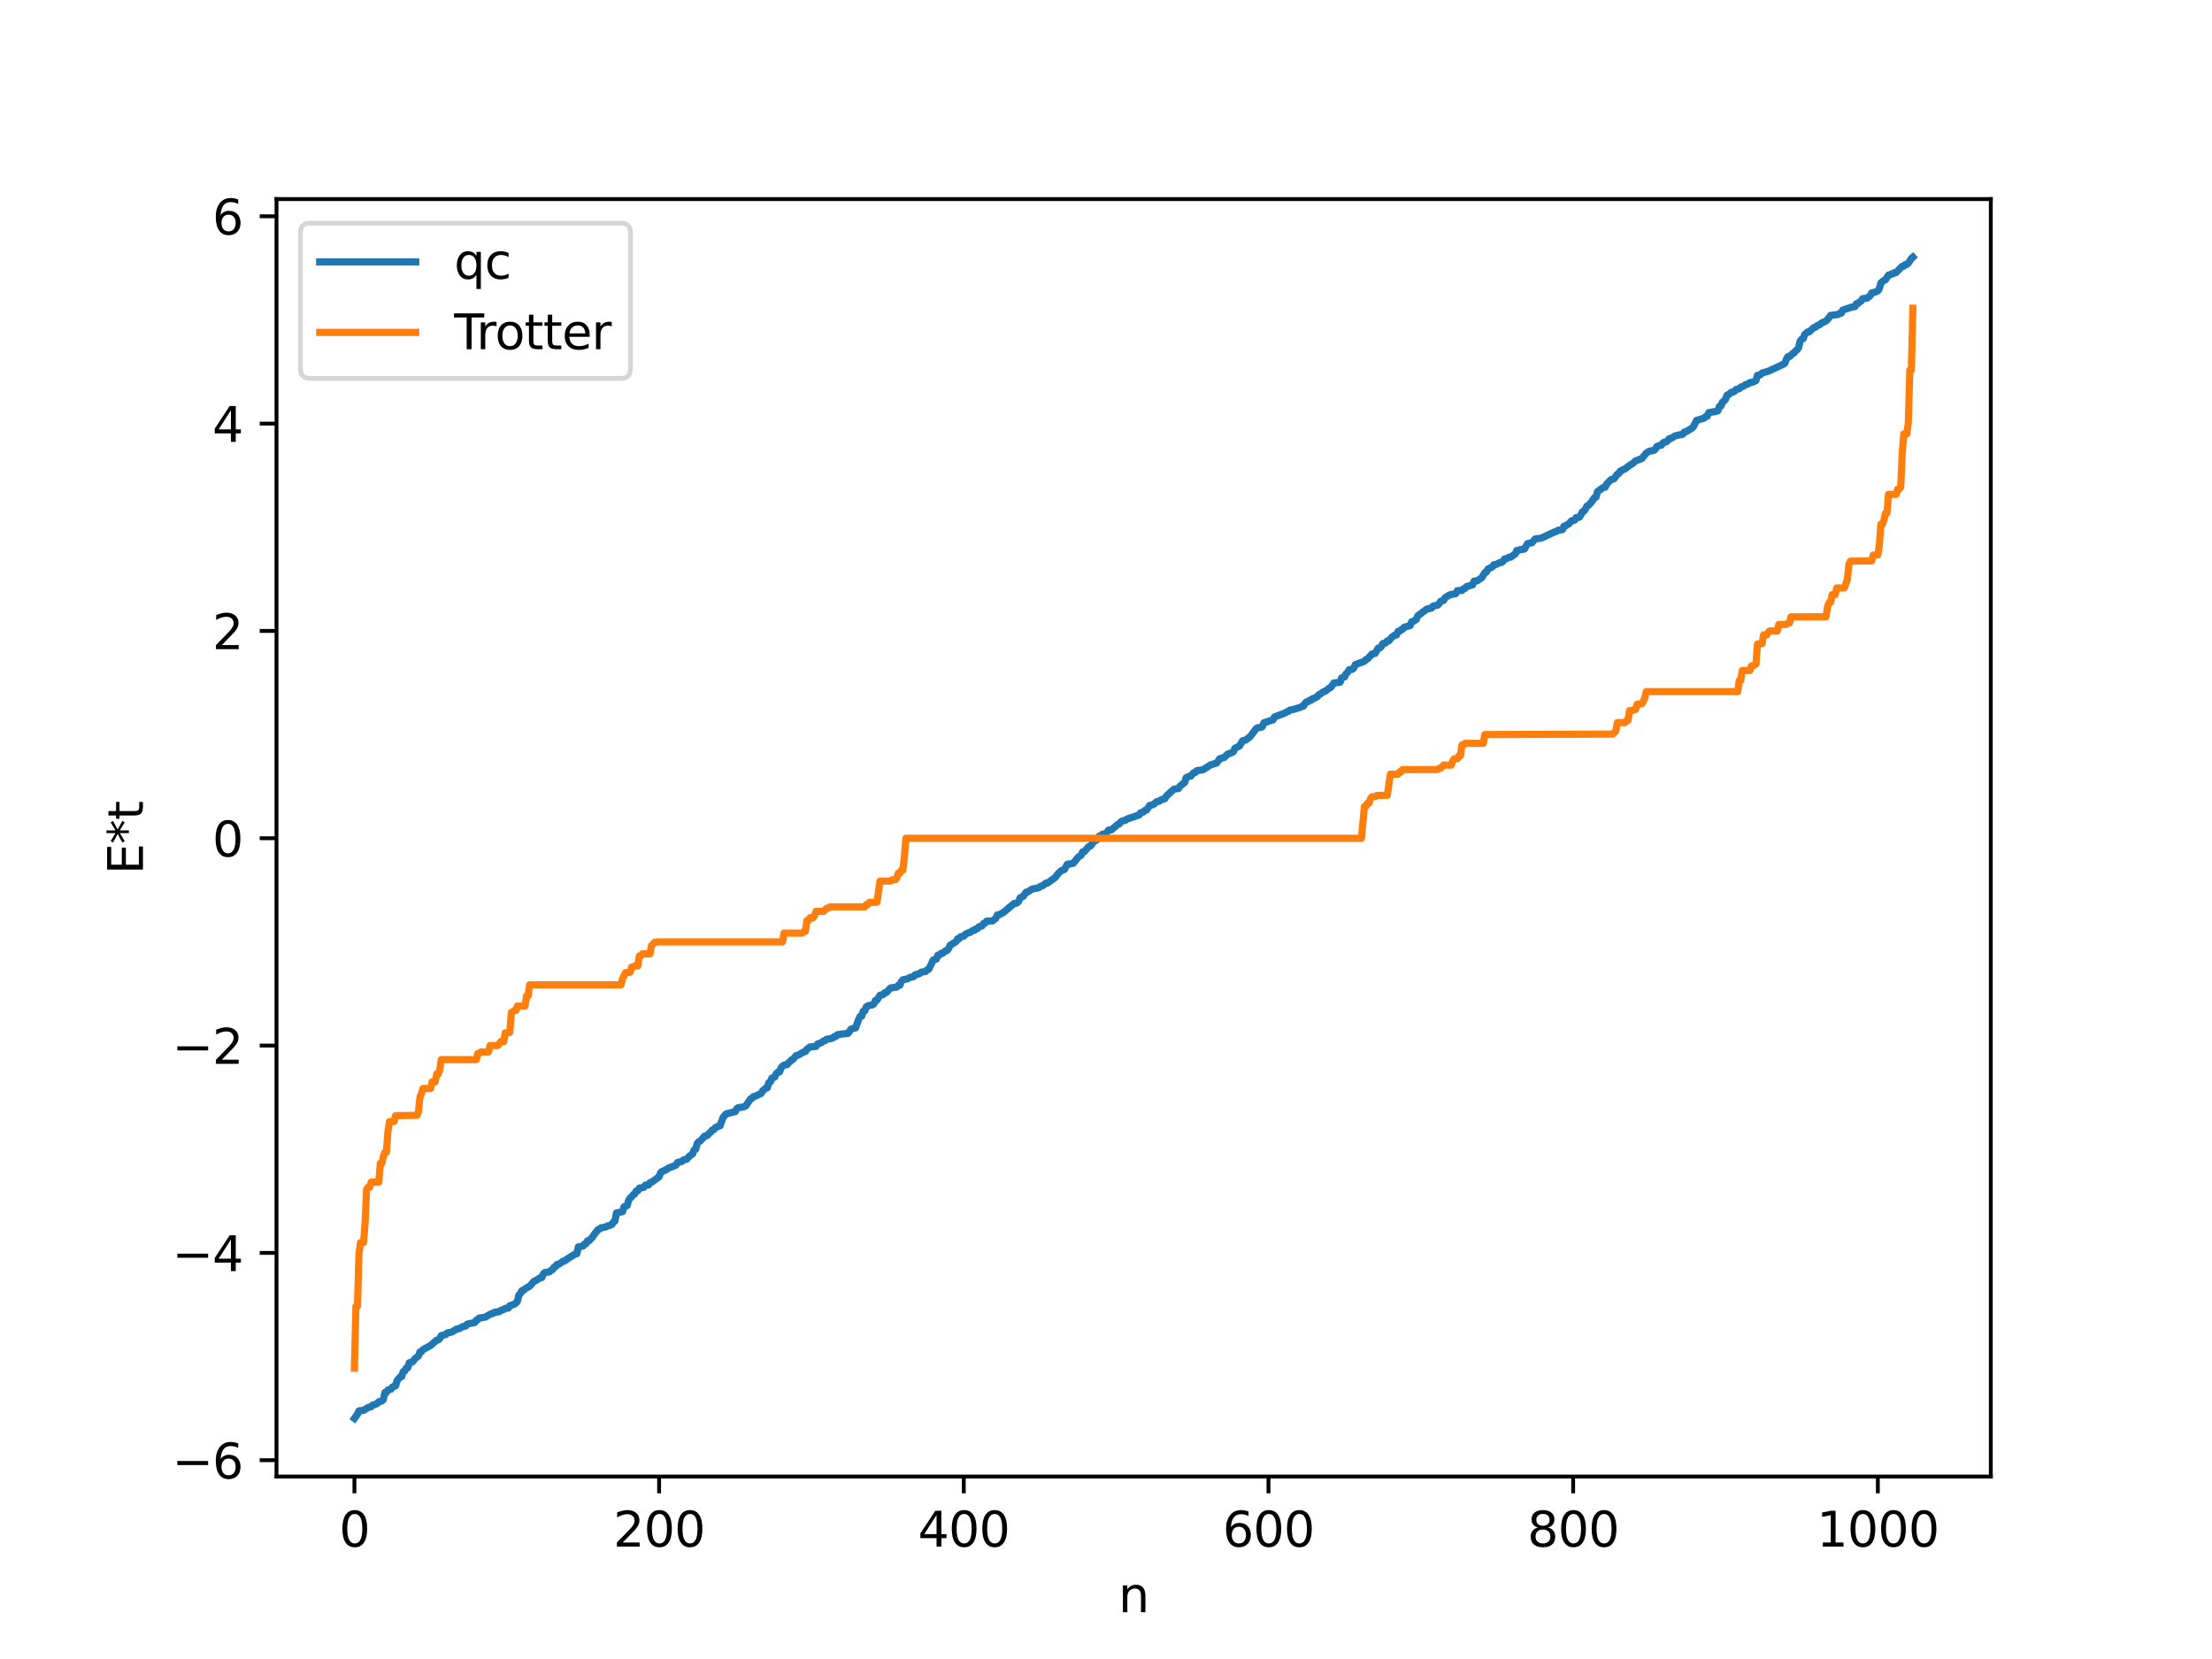 <?xml version="1.0" encoding="utf-8" standalone="no"?>
<!DOCTYPE svg PUBLIC "-//W3C//DTD SVG 1.1//EN"
  "http://www.w3.org/Graphics/SVG/1.1/DTD/svg11.dtd">
<svg xmlns:xlink="http://www.w3.org/1999/xlink" width="460.8pt" height="345.6pt" viewBox="0 0 460.8 345.6" xmlns="http://www.w3.org/2000/svg" version="1.1">
 <defs>
  <style type="text/css">*{stroke-linejoin: round; stroke-linecap: butt}</style>
 </defs>
 <g id="figure_1">
  <g id="patch_1">
   <path d="M 0 345.6 
L 460.8 345.6 
L 460.8 0 
L 0 0 
z
" style="fill: #ffffff"/>
  </g>
  <g id="axes_1">
   <g id="patch_2">
    <path d="M 57.6 307.584 
L 414.72 307.584 
L 414.72 41.472 
L 57.6 41.472 
z
" style="fill: #ffffff"/>
   </g>
   <g id="matplotlib.axis_1">
    <g id="xtick_1">
     <g id="line2d_1">
      <defs>
       <path id="mdffde8fdc3" d="M 0 0 
L 0 3.5 
" style="stroke: #000000; stroke-width: 0.8"/>
      </defs>
      <g>
       <use xlink:href="#mdffde8fdc3" x="73.833" y="307.584" style="stroke: #000000; stroke-width: 0.8"/>
      </g>
     </g>
     <g id="text_1">
      <!-- 0 -->
      <g transform="translate(70.651 322.182) scale(0.1 -0.1)">
       <defs>
        <path id="DejaVuSans-30" d="M 2034 4250 
Q 1547 4250 1301 3770 
Q 1056 3291 1056 2328 
Q 1056 1369 1301 889 
Q 1547 409 2034 409 
Q 2525 409 2770 889 
Q 3016 1369 3016 2328 
Q 3016 3291 2770 3770 
Q 2525 4250 2034 4250 
z
M 2034 4750 
Q 2819 4750 3233 4129 
Q 3647 3509 3647 2328 
Q 3647 1150 3233 529 
Q 2819 -91 2034 -91 
Q 1250 -91 836 529 
Q 422 1150 422 2328 
Q 422 3509 836 4129 
Q 1250 4750 2034 4750 
z
" transform="scale(0.016)"/>
       </defs>
       <use xlink:href="#DejaVuSans-30"/>
      </g>
     </g>
    </g>
    <g id="xtick_2">
     <g id="line2d_2">
      <g>
       <use xlink:href="#mdffde8fdc3" x="137.304" y="307.584" style="stroke: #000000; stroke-width: 0.8"/>
      </g>
     </g>
     <g id="text_2">
      <!-- 200 -->
      <g transform="translate(127.76 322.182) scale(0.1 -0.1)">
       <defs>
        <path id="DejaVuSans-32" d="M 1228 531 
L 3431 531 
L 3431 0 
L 469 0 
L 469 531 
Q 828 903 1448 1529 
Q 2069 2156 2228 2338 
Q 2531 2678 2651 2914 
Q 2772 3150 2772 3378 
Q 2772 3750 2511 3984 
Q 2250 4219 1831 4219 
Q 1534 4219 1204 4116 
Q 875 4013 500 3803 
L 500 4441 
Q 881 4594 1212 4672 
Q 1544 4750 1819 4750 
Q 2544 4750 2975 4387 
Q 3406 4025 3406 3419 
Q 3406 3131 3298 2873 
Q 3191 2616 2906 2266 
Q 2828 2175 2409 1742 
Q 1991 1309 1228 531 
z
" transform="scale(0.016)"/>
       </defs>
       <use xlink:href="#DejaVuSans-32"/>
       <use xlink:href="#DejaVuSans-30" x="63.623"/>
       <use xlink:href="#DejaVuSans-30" x="127.246"/>
      </g>
     </g>
    </g>
    <g id="xtick_3">
     <g id="line2d_3">
      <g>
       <use xlink:href="#mdffde8fdc3" x="200.775" y="307.584" style="stroke: #000000; stroke-width: 0.8"/>
      </g>
     </g>
     <g id="text_3">
      <!-- 400 -->
      <g transform="translate(191.231 322.182) scale(0.1 -0.1)">
       <defs>
        <path id="DejaVuSans-34" d="M 2419 4116 
L 825 1625 
L 2419 1625 
L 2419 4116 
z
M 2253 4666 
L 3047 4666 
L 3047 1625 
L 3713 1625 
L 3713 1100 
L 3047 1100 
L 3047 0 
L 2419 0 
L 2419 1100 
L 313 1100 
L 313 1709 
L 2253 4666 
z
" transform="scale(0.016)"/>
       </defs>
       <use xlink:href="#DejaVuSans-34"/>
       <use xlink:href="#DejaVuSans-30" x="63.623"/>
       <use xlink:href="#DejaVuSans-30" x="127.246"/>
      </g>
     </g>
    </g>
    <g id="xtick_4">
     <g id="line2d_4">
      <g>
       <use xlink:href="#mdffde8fdc3" x="264.246" y="307.584" style="stroke: #000000; stroke-width: 0.8"/>
      </g>
     </g>
     <g id="text_4">
      <!-- 600 -->
      <g transform="translate(254.702 322.182) scale(0.1 -0.1)">
       <defs>
        <path id="DejaVuSans-36" d="M 2113 2584 
Q 1688 2584 1439 2293 
Q 1191 2003 1191 1497 
Q 1191 994 1439 701 
Q 1688 409 2113 409 
Q 2538 409 2786 701 
Q 3034 994 3034 1497 
Q 3034 2003 2786 2293 
Q 2538 2584 2113 2584 
z
M 3366 4563 
L 3366 3988 
Q 3128 4100 2886 4159 
Q 2644 4219 2406 4219 
Q 1781 4219 1451 3797 
Q 1122 3375 1075 2522 
Q 1259 2794 1537 2939 
Q 1816 3084 2150 3084 
Q 2853 3084 3261 2657 
Q 3669 2231 3669 1497 
Q 3669 778 3244 343 
Q 2819 -91 2113 -91 
Q 1303 -91 875 529 
Q 447 1150 447 2328 
Q 447 3434 972 4092 
Q 1497 4750 2381 4750 
Q 2619 4750 2861 4703 
Q 3103 4656 3366 4563 
z
" transform="scale(0.016)"/>
       </defs>
       <use xlink:href="#DejaVuSans-36"/>
       <use xlink:href="#DejaVuSans-30" x="63.623"/>
       <use xlink:href="#DejaVuSans-30" x="127.246"/>
      </g>
     </g>
    </g>
    <g id="xtick_5">
     <g id="line2d_5">
      <g>
       <use xlink:href="#mdffde8fdc3" x="327.717" y="307.584" style="stroke: #000000; stroke-width: 0.8"/>
      </g>
     </g>
     <g id="text_5">
      <!-- 800 -->
      <g transform="translate(318.173 322.182) scale(0.1 -0.1)">
       <defs>
        <path id="DejaVuSans-38" d="M 2034 2216 
Q 1584 2216 1326 1975 
Q 1069 1734 1069 1313 
Q 1069 891 1326 650 
Q 1584 409 2034 409 
Q 2484 409 2743 651 
Q 3003 894 3003 1313 
Q 3003 1734 2745 1975 
Q 2488 2216 2034 2216 
z
M 1403 2484 
Q 997 2584 770 2862 
Q 544 3141 544 3541 
Q 544 4100 942 4425 
Q 1341 4750 2034 4750 
Q 2731 4750 3128 4425 
Q 3525 4100 3525 3541 
Q 3525 3141 3298 2862 
Q 3072 2584 2669 2484 
Q 3125 2378 3379 2068 
Q 3634 1759 3634 1313 
Q 3634 634 3220 271 
Q 2806 -91 2034 -91 
Q 1263 -91 848 271 
Q 434 634 434 1313 
Q 434 1759 690 2068 
Q 947 2378 1403 2484 
z
M 1172 3481 
Q 1172 3119 1398 2916 
Q 1625 2713 2034 2713 
Q 2441 2713 2670 2916 
Q 2900 3119 2900 3481 
Q 2900 3844 2670 4047 
Q 2441 4250 2034 4250 
Q 1625 4250 1398 4047 
Q 1172 3844 1172 3481 
z
" transform="scale(0.016)"/>
       </defs>
       <use xlink:href="#DejaVuSans-38"/>
       <use xlink:href="#DejaVuSans-30" x="63.623"/>
       <use xlink:href="#DejaVuSans-30" x="127.246"/>
      </g>
     </g>
    </g>
    <g id="xtick_6">
     <g id="line2d_6">
      <g>
       <use xlink:href="#mdffde8fdc3" x="391.188" y="307.584" style="stroke: #000000; stroke-width: 0.8"/>
      </g>
     </g>
     <g id="text_6">
      <!-- 1000 -->
      <g transform="translate(378.463 322.182) scale(0.1 -0.1)">
       <defs>
        <path id="DejaVuSans-31" d="M 794 531 
L 1825 531 
L 1825 4091 
L 703 3866 
L 703 4441 
L 1819 4666 
L 2450 4666 
L 2450 531 
L 3481 531 
L 3481 0 
L 794 0 
L 794 531 
z
" transform="scale(0.016)"/>
       </defs>
       <use xlink:href="#DejaVuSans-31"/>
       <use xlink:href="#DejaVuSans-30" x="63.623"/>
       <use xlink:href="#DejaVuSans-30" x="127.246"/>
       <use xlink:href="#DejaVuSans-30" x="190.869"/>
      </g>
     </g>
    </g>
    <g id="text_7">
     <!-- n -->
     <g transform="translate(232.991 335.861) scale(0.1 -0.1)">
      <defs>
       <path id="DejaVuSans-6e" d="M 3513 2113 
L 3513 0 
L 2938 0 
L 2938 2094 
Q 2938 2591 2744 2837 
Q 2550 3084 2163 3084 
Q 1697 3084 1428 2787 
Q 1159 2491 1159 1978 
L 1159 0 
L 581 0 
L 581 3500 
L 1159 3500 
L 1159 2956 
Q 1366 3272 1645 3428 
Q 1925 3584 2291 3584 
Q 2894 3584 3203 3211 
Q 3513 2838 3513 2113 
z
" transform="scale(0.016)"/>
      </defs>
      <use xlink:href="#DejaVuSans-6e"/>
     </g>
    </g>
   </g>
   <g id="matplotlib.axis_2">
    <g id="ytick_1">
     <g id="line2d_7">
      <defs>
       <path id="m2084a067d8" d="M 0 0 
L -3.5 0 
" style="stroke: #000000; stroke-width: 0.8"/>
      </defs>
      <g>
       <use xlink:href="#m2084a067d8" x="57.6" y="304.188" style="stroke: #000000; stroke-width: 0.8"/>
      </g>
     </g>
     <g id="text_8">
      <!-- −6 -->
      <g transform="translate(35.858 307.987) scale(0.1 -0.1)">
       <defs>
        <path id="DejaVuSans-2212" d="M 678 2272 
L 4684 2272 
L 4684 1741 
L 678 1741 
L 678 2272 
z
" transform="scale(0.016)"/>
       </defs>
       <use xlink:href="#DejaVuSans-2212"/>
       <use xlink:href="#DejaVuSans-36" x="83.789"/>
      </g>
     </g>
    </g>
    <g id="ytick_2">
     <g id="line2d_8">
      <g>
       <use xlink:href="#m2084a067d8" x="57.6" y="260.999" style="stroke: #000000; stroke-width: 0.8"/>
      </g>
     </g>
     <g id="text_9">
      <!-- −4 -->
      <g transform="translate(35.858 264.798) scale(0.1 -0.1)">
       <use xlink:href="#DejaVuSans-2212"/>
       <use xlink:href="#DejaVuSans-34" x="83.789"/>
      </g>
     </g>
    </g>
    <g id="ytick_3">
     <g id="line2d_9">
      <g>
       <use xlink:href="#m2084a067d8" x="57.6" y="217.81" style="stroke: #000000; stroke-width: 0.8"/>
      </g>
     </g>
     <g id="text_10">
      <!-- −2 -->
      <g transform="translate(35.858 221.609) scale(0.1 -0.1)">
       <use xlink:href="#DejaVuSans-2212"/>
       <use xlink:href="#DejaVuSans-32" x="83.789"/>
      </g>
     </g>
    </g>
    <g id="ytick_4">
     <g id="line2d_10">
      <g>
       <use xlink:href="#m2084a067d8" x="57.6" y="174.621" style="stroke: #000000; stroke-width: 0.8"/>
      </g>
     </g>
     <g id="text_11">
      <!-- 0 -->
      <g transform="translate(44.237 178.421) scale(0.1 -0.1)">
       <use xlink:href="#DejaVuSans-30"/>
      </g>
     </g>
    </g>
    <g id="ytick_5">
     <g id="line2d_11">
      <g>
       <use xlink:href="#m2084a067d8" x="57.6" y="131.432" style="stroke: #000000; stroke-width: 0.8"/>
      </g>
     </g>
     <g id="text_12">
      <!-- 2 -->
      <g transform="translate(44.237 135.232) scale(0.1 -0.1)">
       <use xlink:href="#DejaVuSans-32"/>
      </g>
     </g>
    </g>
    <g id="ytick_6">
     <g id="line2d_12">
      <g>
       <use xlink:href="#m2084a067d8" x="57.6" y="88.244" style="stroke: #000000; stroke-width: 0.8"/>
      </g>
     </g>
     <g id="text_13">
      <!-- 4 -->
      <g transform="translate(44.237 92.043) scale(0.1 -0.1)">
       <use xlink:href="#DejaVuSans-34"/>
      </g>
     </g>
    </g>
    <g id="ytick_7">
     <g id="line2d_13">
      <g>
       <use xlink:href="#m2084a067d8" x="57.6" y="45.055" style="stroke: #000000; stroke-width: 0.8"/>
      </g>
     </g>
     <g id="text_14">
      <!-- 6 -->
      <g transform="translate(44.237 48.854) scale(0.1 -0.1)">
       <use xlink:href="#DejaVuSans-36"/>
      </g>
     </g>
    </g>
    <g id="text_15">
     <!-- E*t -->
     <g transform="translate(29.778 182.148) rotate(-90) scale(0.1 -0.1)">
      <defs>
       <path id="DejaVuSans-45" d="M 628 4666 
L 3578 4666 
L 3578 4134 
L 1259 4134 
L 1259 2753 
L 3481 2753 
L 3481 2222 
L 1259 2222 
L 1259 531 
L 3634 531 
L 3634 0 
L 628 0 
L 628 4666 
z
" transform="scale(0.016)"/>
       <path id="DejaVuSans-2a" d="M 3009 3897 
L 1888 3291 
L 3009 2681 
L 2828 2375 
L 1778 3009 
L 1778 1831 
L 1422 1831 
L 1422 3009 
L 372 2375 
L 191 2681 
L 1313 3291 
L 191 3897 
L 372 4206 
L 1422 3572 
L 1422 4750 
L 1778 4750 
L 1778 3572 
L 2828 4206 
L 3009 3897 
z
" transform="scale(0.016)"/>
       <path id="DejaVuSans-74" d="M 1172 4494 
L 1172 3500 
L 2356 3500 
L 2356 3053 
L 1172 3053 
L 1172 1153 
Q 1172 725 1289 603 
Q 1406 481 1766 481 
L 2356 481 
L 2356 0 
L 1766 0 
Q 1100 0 847 248 
Q 594 497 594 1153 
L 594 3053 
L 172 3053 
L 172 3500 
L 594 3500 
L 594 4494 
L 1172 4494 
z
" transform="scale(0.016)"/>
      </defs>
      <use xlink:href="#DejaVuSans-45"/>
      <use xlink:href="#DejaVuSans-2a" x="63.184"/>
      <use xlink:href="#DejaVuSans-74" x="113.184"/>
     </g>
    </g>
   </g>
   <g id="line2d_14">
    <path d="M 73.833 295.488 
L 74.467 294.606 
L 74.785 293.913 
L 75.737 293.81 
L 76.689 293.204 
L 77.324 293.047 
L 77.641 292.703 
L 78.276 292.526 
L 78.593 292.379 
L 78.91 292.017 
L 79.545 291.845 
L 79.862 291.536 
L 80.18 290.092 
L 80.497 290.071 
L 80.815 289.558 
L 81.449 289.387 
L 81.767 288.942 
L 82.401 288.711 
L 82.719 287.61 
L 83.353 286.839 
L 83.671 286.781 
L 83.988 285.747 
L 84.305 285.623 
L 84.623 284.996 
L 84.94 284.928 
L 85.258 283.891 
L 85.892 283.726 
L 86.527 282.96 
L 87.162 282.493 
L 87.479 281.641 
L 87.796 281.57 
L 88.114 281.146 
L 89.7 280.294 
L 90.97 279.18 
L 91.287 279.132 
L 91.605 278.833 
L 91.922 278.225 
L 92.874 278.001 
L 93.191 277.671 
L 93.826 277.556 
L 94.143 277.474 
L 94.778 277.085 
L 95.096 276.871 
L 95.73 276.761 
L 96.365 276.357 
L 97 276.239 
L 97.317 275.847 
L 98.904 275.496 
L 99.221 275.032 
L 99.539 274.901 
L 99.856 274.572 
L 100.491 274.473 
L 101.125 274.368 
L 102.077 273.801 
L 102.395 273.643 
L 102.712 273.621 
L 103.029 273.368 
L 103.981 273.256 
L 104.299 272.993 
L 104.934 272.793 
L 105.251 272.554 
L 105.886 272.487 
L 106.203 272.015 
L 107.155 271.683 
L 107.472 271.444 
L 107.79 271.043 
L 108.107 269.762 
L 108.424 269.444 
L 108.742 268.851 
L 109.059 268.809 
L 109.377 268.477 
L 110.329 267.947 
L 111.281 266.874 
L 111.598 266.785 
L 112.55 266.17 
L 112.867 266.141 
L 113.185 265.366 
L 113.502 265.1 
L 114.454 264.949 
L 114.772 264.628 
L 115.089 264.502 
L 115.406 263.982 
L 115.724 263.884 
L 116.041 263.409 
L 116.358 263.391 
L 116.993 262.962 
L 117.31 262.722 
L 117.628 262.68 
L 118.262 262.201 
L 119.849 261.216 
L 120.167 261.169 
L 120.484 259.745 
L 121.436 259.585 
L 121.753 259.166 
L 122.071 259.101 
L 122.388 258.483 
L 122.705 258.48 
L 123.34 257.815 
L 123.975 256.903 
L 124.61 256.138 
L 124.927 256.031 
L 125.244 255.77 
L 125.879 255.669 
L 126.196 255.592 
L 126.514 255.39 
L 127.148 255.249 
L 127.466 255.067 
L 127.783 254.587 
L 128.1 254.376 
L 128.418 252.685 
L 129.687 252.417 
L 130.005 251.398 
L 130.639 251.144 
L 130.957 250.083 
L 131.274 249.552 
L 131.591 249.301 
L 131.909 248.88 
L 132.226 248.722 
L 132.543 248.092 
L 132.861 248.062 
L 133.178 247.511 
L 134.13 247.343 
L 134.448 246.876 
L 135.082 246.853 
L 135.4 246.357 
L 135.717 246.301 
L 137.304 245.139 
L 137.621 244.289 
L 137.939 244.022 
L 138.256 243.951 
L 138.573 243.716 
L 138.891 243.628 
L 139.208 243.357 
L 140.795 242.732 
L 141.112 242.189 
L 141.747 242.031 
L 142.064 241.945 
L 142.381 241.629 
L 143.016 241.519 
L 143.651 240.817 
L 144.286 240.36 
L 144.603 239.554 
L 144.92 239.411 
L 145.238 238.233 
L 145.555 237.849 
L 145.872 237.702 
L 146.824 236.641 
L 147.142 236.607 
L 147.459 236.437 
L 147.777 236.006 
L 148.094 235.812 
L 148.411 235.397 
L 148.729 235.302 
L 149.046 234.871 
L 149.363 234.786 
L 149.681 234.556 
L 149.998 234.526 
L 150.633 232.768 
L 151.267 232.049 
L 153.172 231.565 
L 153.489 230.935 
L 153.806 230.742 
L 154.758 230.629 
L 155.393 230.346 
L 156.345 228.918 
L 156.662 228.808 
L 156.98 228.428 
L 157.297 228.369 
L 158.567 227.777 
L 158.884 227.194 
L 159.201 226.994 
L 159.519 226.654 
L 159.836 226.617 
L 160.153 225.548 
L 160.471 225.397 
L 160.788 224.582 
L 161.105 224.532 
L 161.423 224.317 
L 161.74 223.612 
L 162.058 223.357 
L 162.375 223.31 
L 162.692 222.498 
L 163.01 222.085 
L 163.327 221.881 
L 163.962 221.786 
L 164.279 221.363 
L 164.596 221.149 
L 164.914 220.772 
L 165.231 220.636 
L 165.866 219.883 
L 166.183 219.848 
L 167.453 219.125 
L 167.77 219.062 
L 168.087 218.58 
L 168.722 218.11 
L 169.991 217.977 
L 170.309 217.484 
L 171.261 217.129 
L 171.578 216.832 
L 171.896 216.777 
L 172.213 216.493 
L 172.848 216.4 
L 173.482 216.238 
L 173.8 215.934 
L 174.117 215.898 
L 174.434 215.554 
L 175.386 215.405 
L 176.656 215.275 
L 177.291 214.363 
L 178.243 214.118 
L 178.877 212.354 
L 179.195 211.718 
L 179.512 211.671 
L 179.829 210.66 
L 180.147 210.583 
L 180.464 209.747 
L 180.781 209.529 
L 181.734 209.331 
L 182.051 209.111 
L 182.368 208.409 
L 182.686 208.344 
L 183.32 207.33 
L 183.955 207.2 
L 184.272 206.816 
L 184.59 206.788 
L 185.542 205.797 
L 186.811 205.627 
L 187.129 205.269 
L 187.446 205.258 
L 187.763 204.482 
L 188.081 204.111 
L 189.033 203.915 
L 189.667 203.576 
L 190.302 203.472 
L 190.62 203.079 
L 191.572 202.817 
L 191.889 202.53 
L 192.841 202.363 
L 193.158 202.02 
L 193.476 201.896 
L 194.11 200.618 
L 194.428 199.966 
L 195.062 199.782 
L 195.38 198.976 
L 195.697 198.963 
L 196.015 198.626 
L 196.332 198.602 
L 196.967 198.071 
L 197.284 198.008 
L 197.601 197.623 
L 197.919 196.937 
L 199.188 196.12 
L 199.505 195.543 
L 199.823 195.538 
L 200.14 195.131 
L 200.775 195.017 
L 201.092 194.643 
L 201.727 194.315 
L 202.044 194.254 
L 202.679 193.808 
L 202.996 193.806 
L 203.314 193.496 
L 203.631 193.433 
L 203.948 193.055 
L 204.583 192.881 
L 204.9 192.373 
L 205.218 192.289 
L 205.535 191.892 
L 206.805 191.821 
L 207.439 191.298 
L 207.757 190.616 
L 208.074 190.602 
L 209.026 190.089 
L 209.661 189.547 
L 211.248 188.206 
L 211.565 188.197 
L 211.882 188.073 
L 212.2 187.755 
L 212.517 187.022 
L 213.152 186.715 
L 213.786 185.847 
L 214.104 185.807 
L 215.056 185.184 
L 216.008 185.027 
L 216.325 184.956 
L 216.643 184.7 
L 217.277 184.454 
L 217.912 183.951 
L 218.229 183.943 
L 219.816 182.798 
L 220.451 181.956 
L 221.086 181.368 
L 221.72 181.142 
L 222.355 180.024 
L 222.99 179.968 
L 223.624 179.81 
L 224.577 178.577 
L 225.211 178.174 
L 225.529 177.473 
L 225.846 177.457 
L 226.798 176.356 
L 227.115 176.257 
L 227.433 175.918 
L 227.75 175.404 
L 228.067 175.134 
L 228.385 175.058 
L 228.702 174.755 
L 229.02 174.166 
L 229.337 174.152 
L 229.654 173.793 
L 229.972 173.768 
L 230.606 173.416 
L 230.924 172.937 
L 231.558 172.855 
L 232.828 171.758 
L 233.145 171.643 
L 233.462 171.242 
L 233.78 171.027 
L 234.415 170.896 
L 234.732 170.636 
L 237.271 169.784 
L 237.588 169.327 
L 238.223 169.119 
L 238.54 168.794 
L 238.858 168.727 
L 239.492 167.795 
L 240.127 167.634 
L 240.444 167.493 
L 240.762 167.134 
L 241.079 166.957 
L 241.396 166.941 
L 242.031 166.529 
L 242.348 166.509 
L 242.666 166.376 
L 242.983 165.831 
L 243.935 164.95 
L 244.57 164.407 
L 245.205 164.301 
L 245.522 164.24 
L 245.839 163.75 
L 246.474 163.235 
L 246.791 163.002 
L 247.109 161.989 
L 247.743 161.695 
L 248.061 161.667 
L 248.696 160.953 
L 249.013 160.911 
L 249.33 160.546 
L 250.6 160.355 
L 252.186 159.332 
L 252.821 159.152 
L 253.456 158.946 
L 254.091 158.069 
L 255.043 157.792 
L 255.677 157.132 
L 256.629 156.773 
L 256.947 156.58 
L 257.264 155.867 
L 258.216 155.389 
L 258.851 154.318 
L 259.486 154.18 
L 260.438 153.449 
L 261.707 151.755 
L 262.024 151.594 
L 262.659 151.543 
L 262.977 151.359 
L 263.294 150.564 
L 265.198 149.956 
L 265.515 149.345 
L 267.737 148.517 
L 268.054 148.274 
L 268.372 148.21 
L 268.689 147.934 
L 269.324 147.818 
L 270.91 147.344 
L 271.228 147.114 
L 271.545 147.093 
L 271.862 146.489 
L 272.18 146.212 
L 272.497 146.177 
L 272.815 145.883 
L 273.132 145.864 
L 273.449 145.529 
L 273.767 145.502 
L 274.084 145.253 
L 274.401 145.165 
L 274.719 144.721 
L 275.036 144.583 
L 275.671 144.125 
L 275.988 144.046 
L 276.94 143.326 
L 277.258 143.165 
L 277.892 142.265 
L 279.162 142.131 
L 279.479 141.217 
L 280.114 141.001 
L 280.431 140.312 
L 280.748 140.031 
L 281.066 139.513 
L 281.7 139.424 
L 282.018 139.162 
L 282.335 138.449 
L 284.239 137.75 
L 284.557 137.383 
L 284.874 137.271 
L 285.826 136.236 
L 286.461 136.124 
L 287.096 135.019 
L 287.413 134.992 
L 287.73 134.727 
L 288.048 134.079 
L 288.682 133.909 
L 289 133.513 
L 289.317 133.498 
L 289.952 132.738 
L 290.586 132.291 
L 290.904 132.278 
L 291.221 131.551 
L 291.539 131.503 
L 291.856 131.201 
L 292.173 131.105 
L 292.491 130.672 
L 293.76 130.323 
L 294.077 129.524 
L 294.395 129.45 
L 295.029 129.058 
L 295.347 128.288 
L 297.251 126.869 
L 298.203 126.692 
L 298.52 126.254 
L 299.472 126.065 
L 299.79 125.769 
L 300.107 125.275 
L 300.742 125.065 
L 301.059 124.492 
L 302.011 123.913 
L 303.281 123.654 
L 303.598 123.05 
L 304.55 122.998 
L 304.867 122.659 
L 305.185 122.591 
L 305.502 122.207 
L 306.772 121.823 
L 307.089 121.054 
L 307.724 120.992 
L 308.676 120.349 
L 309.31 119.278 
L 309.628 119.179 
L 309.945 118.564 
L 310.897 118.08 
L 311.215 117.633 
L 311.532 117.617 
L 312.167 117.347 
L 312.484 117.176 
L 312.801 117.169 
L 313.119 116.93 
L 313.436 116.425 
L 313.753 116.4 
L 314.388 116.069 
L 314.705 116.066 
L 315.658 115.373 
L 315.975 114.673 
L 316.292 114.661 
L 316.61 114.519 
L 317.562 114.376 
L 318.196 113.265 
L 318.831 113.113 
L 319.148 113.058 
L 319.783 112.277 
L 321.053 112.104 
L 323.909 110.783 
L 324.226 110.71 
L 324.543 110.487 
L 325.496 110.315 
L 325.813 109.606 
L 326.13 109.564 
L 326.448 109.295 
L 326.765 109.175 
L 327.4 108.478 
L 328.034 108.342 
L 328.352 107.812 
L 328.986 107.76 
L 329.304 107.311 
L 329.621 106.648 
L 329.939 106.501 
L 330.256 106.086 
L 330.573 105.451 
L 330.891 105.288 
L 331.525 104.605 
L 332.16 103.667 
L 332.477 103.578 
L 332.795 102.408 
L 333.429 101.949 
L 334.064 101.5 
L 334.381 101.496 
L 334.699 100.808 
L 335.651 99.888 
L 335.968 99.849 
L 336.286 99.68 
L 336.92 98.784 
L 337.238 98.644 
L 337.555 98.1 
L 337.872 98.029 
L 338.19 97.787 
L 338.507 97.696 
L 339.459 96.963 
L 340.094 96.564 
L 340.729 96.001 
L 341.998 95.538 
L 342.95 94.387 
L 343.585 93.998 
L 344.537 93.81 
L 344.854 93.547 
L 345.172 93.01 
L 345.806 92.774 
L 346.124 92.724 
L 346.441 92.262 
L 346.758 92.081 
L 347.076 92.061 
L 347.393 91.815 
L 347.71 91.397 
L 348.028 91.372 
L 348.98 90.79 
L 349.932 90.563 
L 350.249 90.554 
L 350.567 90.431 
L 350.884 90.003 
L 351.201 89.957 
L 352.471 89.193 
L 352.788 88.848 
L 353.423 87.58 
L 355.01 87.096 
L 355.327 86.781 
L 355.644 86.721 
L 355.962 85.971 
L 356.914 85.789 
L 357.231 85.77 
L 357.866 85.582 
L 358.183 84.653 
L 358.5 84.601 
L 358.818 83.768 
L 359.135 83.552 
L 359.453 83.195 
L 359.77 82.309 
L 360.087 82.207 
L 360.722 81.692 
L 361.039 81.676 
L 361.357 81.495 
L 361.674 81.116 
L 362.309 80.992 
L 362.626 80.649 
L 363.261 80.426 
L 363.578 80.139 
L 364.213 79.958 
L 364.53 79.708 
L 365.165 79.594 
L 365.8 79.277 
L 366.117 78.179 
L 366.434 78.175 
L 366.752 78.034 
L 367.069 77.702 
L 368.339 77.344 
L 369.925 76.619 
L 371.512 75.87 
L 371.829 75.626 
L 372.147 74.796 
L 372.464 74.301 
L 372.781 74.287 
L 373.416 73.664 
L 373.734 73.527 
L 374.051 73.098 
L 374.368 72.875 
L 374.686 72.392 
L 375.003 71.052 
L 375.32 70.652 
L 375.638 70.557 
L 375.955 69.669 
L 376.59 69.144 
L 376.907 69.113 
L 377.859 68.228 
L 378.177 68.16 
L 378.494 67.885 
L 379.129 67.615 
L 379.446 67.297 
L 380.081 67.018 
L 380.398 66.856 
L 380.715 66.565 
L 381.35 65.709 
L 382.62 65.539 
L 382.937 65.484 
L 383.254 65.255 
L 383.572 65.23 
L 383.889 64.587 
L 385.793 63.966 
L 386.428 63.868 
L 386.745 63.251 
L 387.062 63.228 
L 387.38 62.884 
L 387.697 62.737 
L 388.015 62.231 
L 388.967 62.094 
L 389.601 61.59 
L 389.919 61.009 
L 390.553 60.886 
L 391.188 60.596 
L 391.505 60.129 
L 391.823 58.935 
L 392.458 58.414 
L 392.775 58.285 
L 393.41 57.304 
L 393.727 57.266 
L 394.044 57.054 
L 394.362 57.036 
L 394.679 56.78 
L 394.996 56.778 
L 396.266 55.476 
L 396.583 55.451 
L 396.9 55.119 
L 397.218 55.08 
L 397.535 54.813 
L 398.17 53.855 
L 398.487 53.568 
L 398.487 53.568 
" clip-path="url(#p3e6e9e3bfd)" style="fill: none; stroke: #1f77b4; stroke-width: 1.5; stroke-linecap: square"/>
   </g>
   <g id="line2d_15">
    <path d="M 73.833 285.021 
L 74.15 272.138 
L 74.467 272.138 
L 74.785 261.127 
L 75.102 258.839 
L 75.737 258.839 
L 76.054 254.719 
L 76.372 247.764 
L 76.689 247.337 
L 77.006 247.337 
L 77.324 246.261 
L 78.91 246.261 
L 79.228 242.337 
L 79.545 242.337 
L 79.862 240.916 
L 80.18 240.039 
L 80.497 240.039 
L 80.815 235.7 
L 81.132 233.657 
L 82.084 233.622 
L 82.401 232.413 
L 86.844 232.345 
L 87.162 231.683 
L 87.479 228.538 
L 87.796 227.843 
L 88.114 226.755 
L 89.7 226.755 
L 90.018 225.364 
L 90.653 225.364 
L 90.97 223.749 
L 91.287 223.749 
L 91.605 222.907 
L 91.922 220.742 
L 99.221 220.742 
L 99.539 219.452 
L 99.856 219.452 
L 100.173 219.147 
L 101.76 219.147 
L 102.077 217.81 
L 103.664 217.81 
L 103.981 217.509 
L 104.299 216.987 
L 104.934 216.987 
L 105.251 215.154 
L 106.203 215.061 
L 106.52 210.924 
L 107.155 210.515 
L 107.472 210.515 
L 107.79 209.562 
L 109.377 209.562 
L 109.694 207.471 
L 110.011 207.471 
L 110.329 205.161 
L 129.37 205.16 
L 129.687 203.848 
L 130.322 202.613 
L 131.274 202.534 
L 131.591 201.46 
L 131.909 201.46 
L 132.226 201.215 
L 132.861 201.215 
L 133.178 199.148 
L 133.496 199.148 
L 133.813 198.715 
L 135.4 198.715 
L 135.717 196.952 
L 136.034 196.714 
L 136.352 196.316 
L 136.986 196.216 
L 163.01 196.216 
L 163.327 194.386 
L 167.135 194.386 
L 167.453 194.052 
L 167.77 194.052 
L 168.087 191.787 
L 168.405 191.787 
L 168.722 191.183 
L 169.357 191.183 
L 169.674 190.793 
L 169.991 189.858 
L 171.578 189.858 
L 172.213 189.2 
L 172.53 189.2 
L 172.848 188.92 
L 180.147 188.92 
L 180.464 188.439 
L 180.781 188.439 
L 181.099 187.967 
L 182.686 187.967 
L 183.32 183.566 
L 185.542 183.527 
L 185.859 183.271 
L 186.494 183.271 
L 186.811 182.885 
L 187.129 181.917 
L 187.446 181.917 
L 187.763 181.261 
L 188.081 181.261 
L 188.398 178.525 
L 188.715 174.621 
L 283.605 174.621 
L 284.239 167.981 
L 284.557 167.981 
L 284.874 167.326 
L 285.191 167.326 
L 285.509 166.358 
L 285.826 165.972 
L 286.461 165.972 
L 286.778 165.716 
L 289 165.677 
L 289.634 161.275 
L 291.221 161.275 
L 291.539 160.804 
L 291.856 160.804 
L 292.173 160.323 
L 299.472 160.323 
L 299.79 160.043 
L 300.107 160.043 
L 300.742 159.384 
L 302.329 159.384 
L 302.646 158.45 
L 302.963 158.06 
L 303.598 158.06 
L 303.915 157.456 
L 304.233 157.456 
L 304.55 155.191 
L 304.867 155.191 
L 305.185 154.857 
L 308.993 154.857 
L 309.31 153.027 
L 335.968 152.927 
L 336.603 152.291 
L 336.92 150.528 
L 338.507 150.528 
L 338.824 150.095 
L 339.142 150.095 
L 339.459 148.028 
L 340.094 148.028 
L 340.411 147.782 
L 340.729 147.782 
L 341.046 146.708 
L 341.681 146.63 
L 341.998 146.63 
L 342.315 146.152 
L 342.633 145.395 
L 342.95 144.082 
L 361.991 144.082 
L 362.309 141.772 
L 362.626 141.772 
L 362.943 139.681 
L 364.53 139.681 
L 364.848 138.728 
L 365.165 138.728 
L 365.8 138.319 
L 366.117 134.181 
L 367.069 134.089 
L 367.386 132.255 
L 368.021 132.255 
L 368.339 131.734 
L 368.656 131.432 
L 370.243 131.432 
L 370.56 130.095 
L 372.147 130.095 
L 372.464 129.79 
L 372.781 129.79 
L 373.099 128.501 
L 380.398 128.501 
L 380.715 126.336 
L 381.033 125.494 
L 381.35 125.494 
L 381.667 123.879 
L 382.302 123.879 
L 382.62 122.488 
L 384.206 122.488 
L 384.841 120.704 
L 385.158 117.56 
L 385.476 116.898 
L 389.919 116.83 
L 390.236 115.621 
L 391.188 115.586 
L 391.505 113.543 
L 391.823 109.204 
L 392.14 109.204 
L 392.458 108.327 
L 392.775 106.906 
L 393.092 106.906 
L 393.41 102.982 
L 394.996 102.982 
L 395.314 101.906 
L 395.631 101.906 
L 395.948 101.479 
L 396.266 94.524 
L 396.583 90.403 
L 397.218 90.403 
L 397.535 88.116 
L 397.853 77.104 
L 398.17 77.104 
L 398.487 64.222 
L 398.487 64.222 
" clip-path="url(#p3e6e9e3bfd)" style="fill: none; stroke: #ff7f0e; stroke-width: 1.5; stroke-linecap: square"/>
   </g>
   <g id="patch_3">
    <path d="M 57.6 307.584 
L 57.6 41.472 
" style="fill: none; stroke: #000000; stroke-width: 0.8; stroke-linejoin: miter; stroke-linecap: square"/>
   </g>
   <g id="patch_4">
    <path d="M 414.72 307.584 
L 414.72 41.472 
" style="fill: none; stroke: #000000; stroke-width: 0.8; stroke-linejoin: miter; stroke-linecap: square"/>
   </g>
   <g id="patch_5">
    <path d="M 57.6 307.584 
L 414.72 307.584 
" style="fill: none; stroke: #000000; stroke-width: 0.8; stroke-linejoin: miter; stroke-linecap: square"/>
   </g>
   <g id="patch_6">
    <path d="M 57.6 41.472 
L 414.72 41.472 
" style="fill: none; stroke: #000000; stroke-width: 0.8; stroke-linejoin: miter; stroke-linecap: square"/>
   </g>
   <g id="legend_1">
    <g id="patch_7">
     <path d="M 64.6 78.828 
L 129.342 78.828 
Q 131.342 78.828 131.342 76.828 
L 131.342 48.472 
Q 131.342 46.472 129.342 46.472 
L 64.6 46.472 
Q 62.6 46.472 62.6 48.472 
L 62.6 76.828 
Q 62.6 78.828 64.6 78.828 
z
" style="fill: #ffffff; opacity: 0.8; stroke: #cccccc; stroke-linejoin: miter"/>
    </g>
    <g id="line2d_16">
     <path d="M 66.6 54.57 
L 76.6 54.57 
L 86.6 54.57 
" style="fill: none; stroke: #1f77b4; stroke-width: 1.5; stroke-linecap: square"/>
    </g>
    <g id="text_16">
     <!-- qc -->
     <g transform="translate(94.6 58.07) scale(0.1 -0.1)">
      <defs>
       <path id="DejaVuSans-71" d="M 947 1747 
Q 947 1113 1208 752 
Q 1469 391 1925 391 
Q 2381 391 2643 752 
Q 2906 1113 2906 1747 
Q 2906 2381 2643 2742 
Q 2381 3103 1925 3103 
Q 1469 3103 1208 2742 
Q 947 2381 947 1747 
z
M 2906 525 
Q 2725 213 2448 61 
Q 2172 -91 1784 -91 
Q 1150 -91 751 415 
Q 353 922 353 1747 
Q 353 2572 751 3078 
Q 1150 3584 1784 3584 
Q 2172 3584 2448 3432 
Q 2725 3281 2906 2969 
L 2906 3500 
L 3481 3500 
L 3481 -1331 
L 2906 -1331 
L 2906 525 
z
" transform="scale(0.016)"/>
       <path id="DejaVuSans-63" d="M 3122 3366 
L 3122 2828 
Q 2878 2963 2633 3030 
Q 2388 3097 2138 3097 
Q 1578 3097 1268 2742 
Q 959 2388 959 1747 
Q 959 1106 1268 751 
Q 1578 397 2138 397 
Q 2388 397 2633 464 
Q 2878 531 3122 666 
L 3122 134 
Q 2881 22 2623 -34 
Q 2366 -91 2075 -91 
Q 1284 -91 818 406 
Q 353 903 353 1747 
Q 353 2603 823 3093 
Q 1294 3584 2113 3584 
Q 2378 3584 2631 3529 
Q 2884 3475 3122 3366 
z
" transform="scale(0.016)"/>
      </defs>
      <use xlink:href="#DejaVuSans-71"/>
      <use xlink:href="#DejaVuSans-63" x="63.477"/>
     </g>
    </g>
    <g id="line2d_17">
     <path d="M 66.6 69.249 
L 76.6 69.249 
L 86.6 69.249 
" style="fill: none; stroke: #ff7f0e; stroke-width: 1.5; stroke-linecap: square"/>
    </g>
    <g id="text_17">
     <!-- Trotter -->
     <g transform="translate(94.6 72.749) scale(0.1 -0.1)">
      <defs>
       <path id="DejaVuSans-54" d="M -19 4666 
L 3928 4666 
L 3928 4134 
L 2272 4134 
L 2272 0 
L 1638 0 
L 1638 4134 
L -19 4134 
L -19 4666 
z
" transform="scale(0.016)"/>
       <path id="DejaVuSans-72" d="M 2631 2963 
Q 2534 3019 2420 3045 
Q 2306 3072 2169 3072 
Q 1681 3072 1420 2755 
Q 1159 2438 1159 1844 
L 1159 0 
L 581 0 
L 581 3500 
L 1159 3500 
L 1159 2956 
Q 1341 3275 1631 3429 
Q 1922 3584 2338 3584 
Q 2397 3584 2469 3576 
Q 2541 3569 2628 3553 
L 2631 2963 
z
" transform="scale(0.016)"/>
       <path id="DejaVuSans-6f" d="M 1959 3097 
Q 1497 3097 1228 2736 
Q 959 2375 959 1747 
Q 959 1119 1226 758 
Q 1494 397 1959 397 
Q 2419 397 2687 759 
Q 2956 1122 2956 1747 
Q 2956 2369 2687 2733 
Q 2419 3097 1959 3097 
z
M 1959 3584 
Q 2709 3584 3137 3096 
Q 3566 2609 3566 1747 
Q 3566 888 3137 398 
Q 2709 -91 1959 -91 
Q 1206 -91 779 398 
Q 353 888 353 1747 
Q 353 2609 779 3096 
Q 1206 3584 1959 3584 
z
" transform="scale(0.016)"/>
       <path id="DejaVuSans-65" d="M 3597 1894 
L 3597 1613 
L 953 1613 
Q 991 1019 1311 708 
Q 1631 397 2203 397 
Q 2534 397 2845 478 
Q 3156 559 3463 722 
L 3463 178 
Q 3153 47 2828 -22 
Q 2503 -91 2169 -91 
Q 1331 -91 842 396 
Q 353 884 353 1716 
Q 353 2575 817 3079 
Q 1281 3584 2069 3584 
Q 2775 3584 3186 3129 
Q 3597 2675 3597 1894 
z
M 3022 2063 
Q 3016 2534 2758 2815 
Q 2500 3097 2075 3097 
Q 1594 3097 1305 2825 
Q 1016 2553 972 2059 
L 3022 2063 
z
" transform="scale(0.016)"/>
      </defs>
      <use xlink:href="#DejaVuSans-54"/>
      <use xlink:href="#DejaVuSans-72" x="46.334"/>
      <use xlink:href="#DejaVuSans-6f" x="85.197"/>
      <use xlink:href="#DejaVuSans-74" x="146.379"/>
      <use xlink:href="#DejaVuSans-74" x="185.588"/>
      <use xlink:href="#DejaVuSans-65" x="224.797"/>
      <use xlink:href="#DejaVuSans-72" x="286.32"/>
     </g>
    </g>
   </g>
  </g>
 </g>
 <defs>
  <clipPath id="p3e6e9e3bfd">
   <rect x="57.6" y="41.472" width="357.12" height="266.112"/>
  </clipPath>
 </defs>
</svg>
